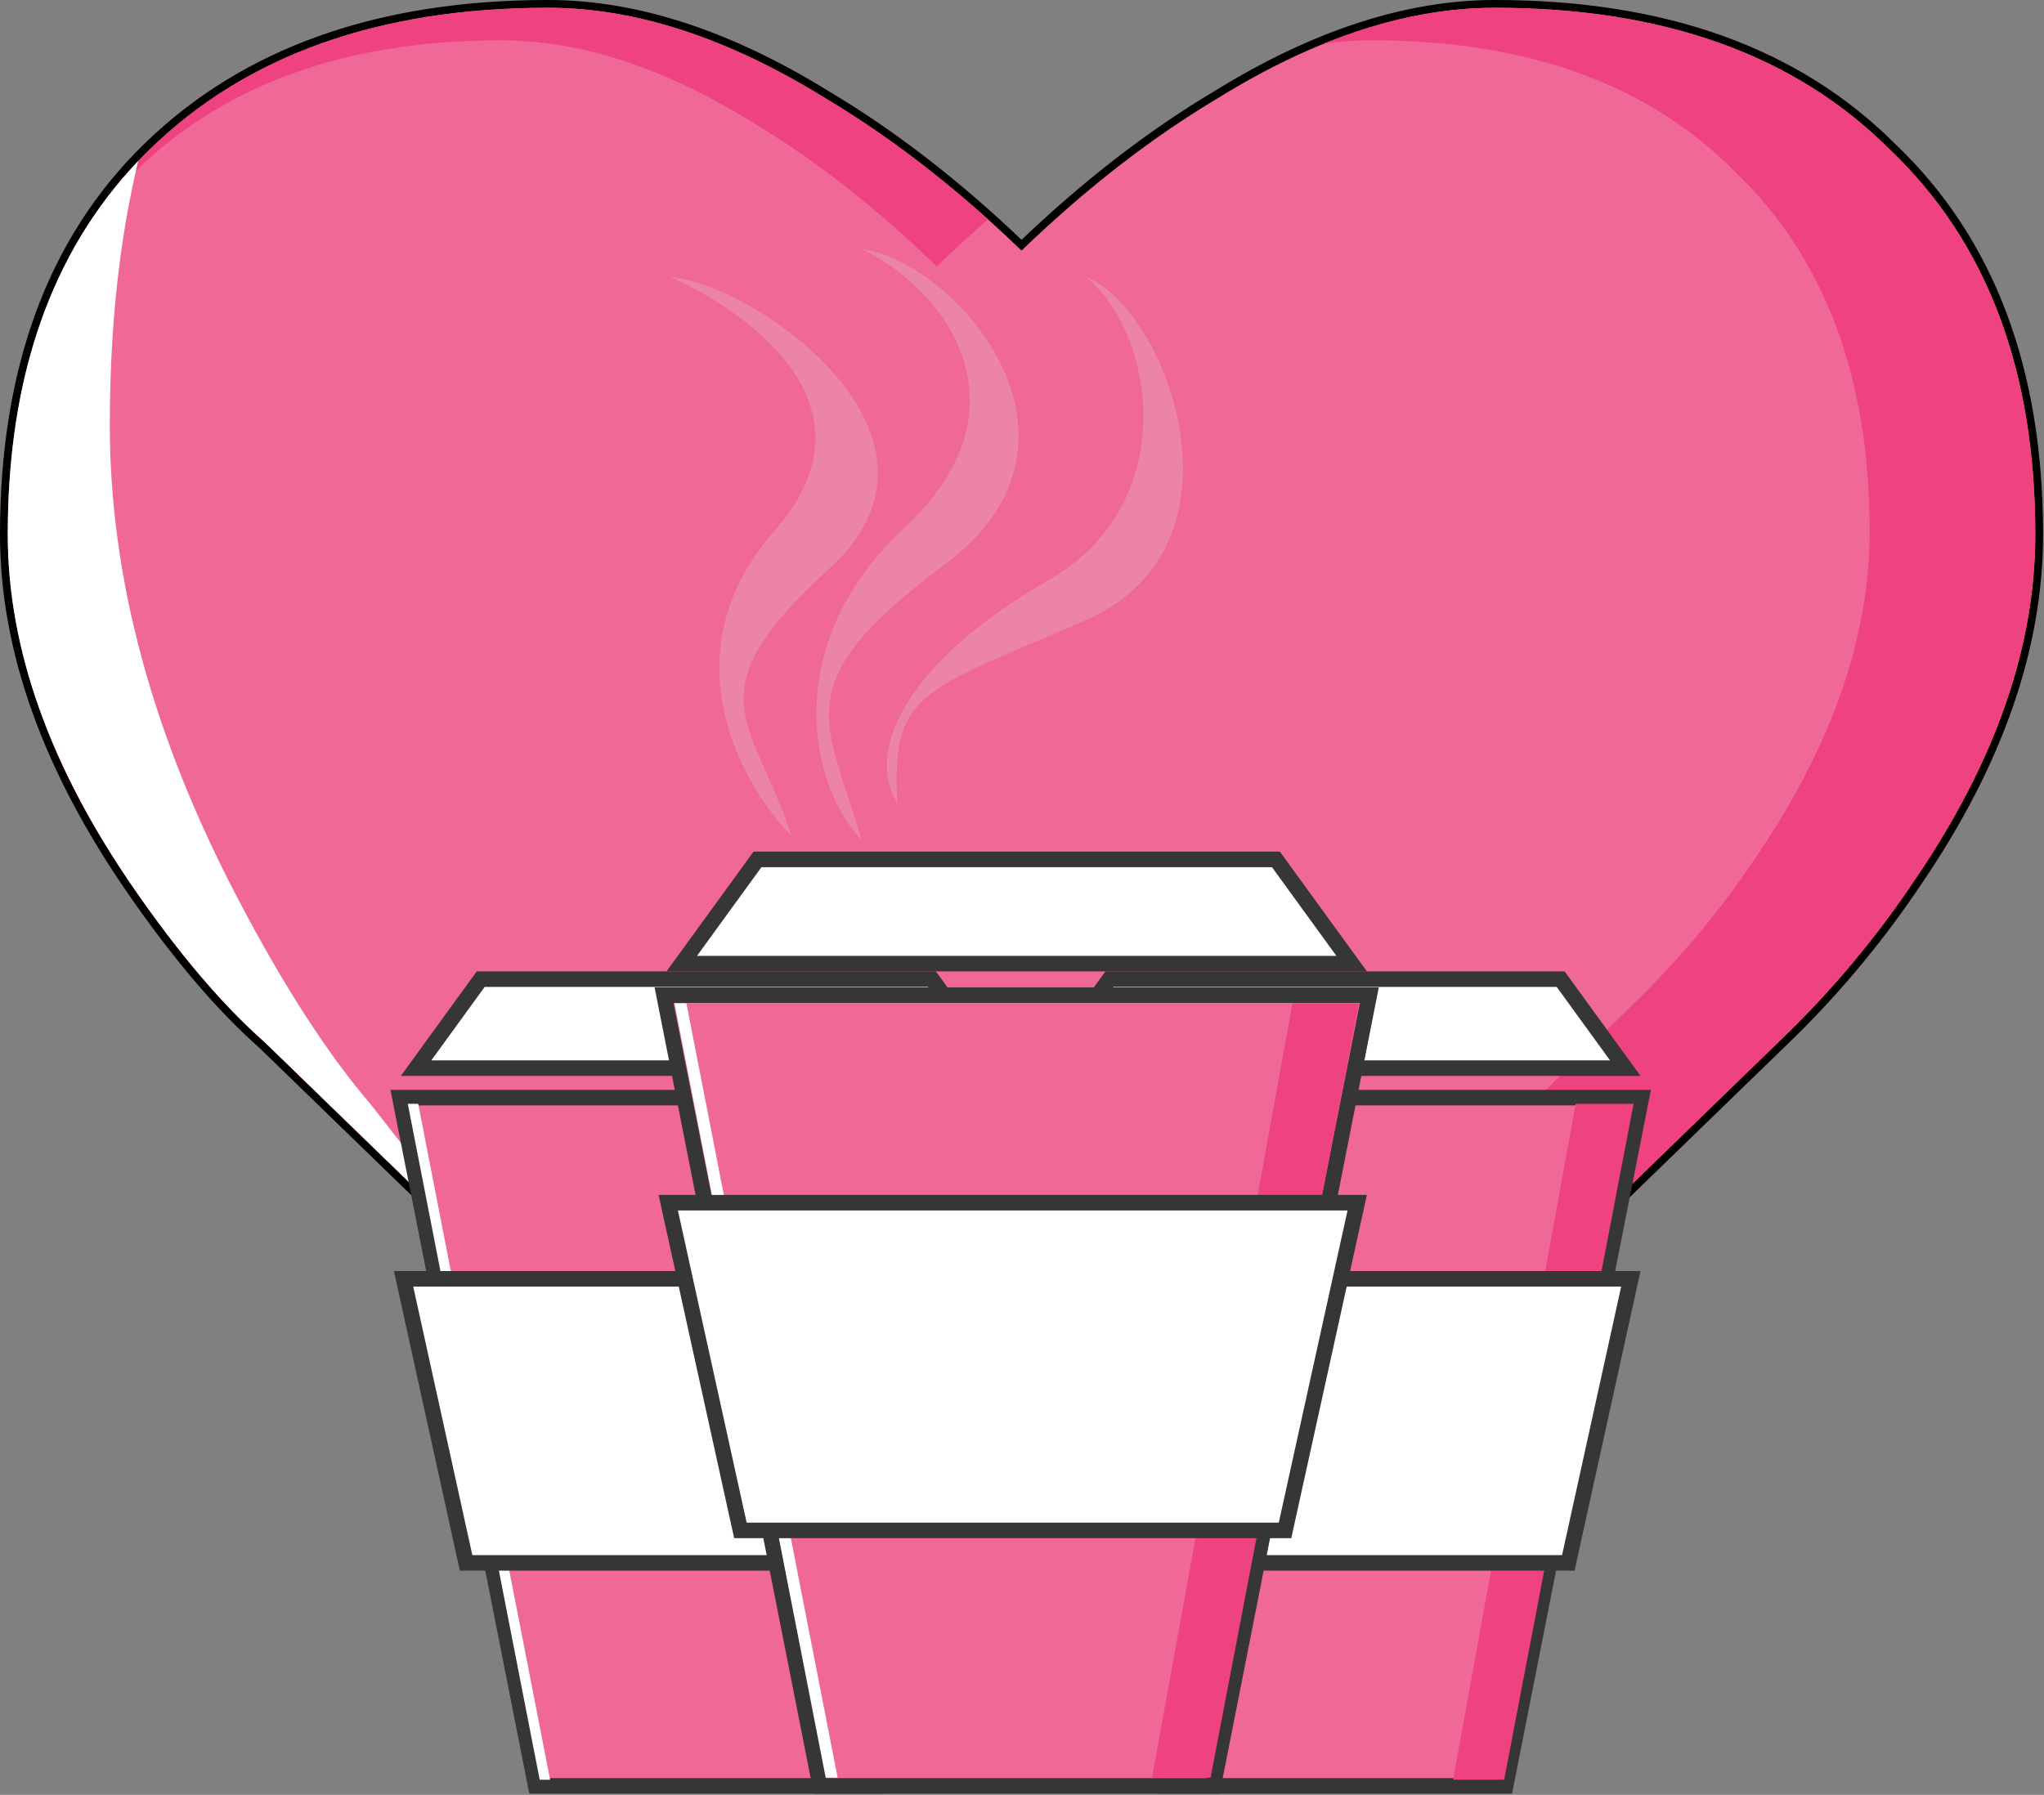 <svg width="263" height="231" viewBox="0 0 263 231" fill="none" xmlns="http://www.w3.org/2000/svg">
<rect x="0" y="0" width="263" height="231" fill="#808080" stroke="none"/>
<path d="M123.419 221.532L123.43 221.542L123.441 221.552C125.767 223.551 128.44 224.557 131.44 224.557C134.44 224.557 137.113 223.551 139.439 221.552L139.45 221.542L139.461 221.532L229.136 134.523C229.136 134.523 229.137 134.522 229.137 134.522C235.876 128.088 241.814 121.01 246.949 113.288C257.22 98.165 262.38 83.327 262.38 68.782C262.38 47.53 256.113 30.883 243.527 18.91C231.261 6.617 214.177 0.5 192.344 0.5C181.038 0.5 169.12 4.386 156.597 12.11C148.049 17.188 139.664 23.671 131.44 31.554C123.216 23.671 114.83 17.188 106.282 12.11C93.76 4.386 81.842 0.5 70.536 0.5C48.7 0.5 31.458 6.619 18.874 18.91C6.606 30.884 0.5 47.531 0.5 68.782C0.5 83.653 5.983 98.973 16.894 114.736C22.66 123.085 28.278 129.687 33.75 134.528L123.419 221.532Z" fill="#EF6898" stroke="black"/>
<path fill-rule="evenodd" clip-rule="evenodd" d="M170.345 5.615C177.934 2.538 185.267 1 192.344 1C214.084 1 231.028 7.089 243.177 19.268C255.646 31.125 261.88 47.63 261.88 68.782C261.88 83.204 256.765 97.947 246.534 113.009C241.419 120.701 235.504 127.752 228.79 134.161L139.113 221.173C136.875 223.096 134.317 224.057 131.44 224.057C128.563 224.057 126.005 223.096 123.767 221.173L34.09 134.161C28.655 129.354 23.06 122.784 17.305 114.452C12.8 107.943 9.228 101.516 6.59 95.173C8.901 100.357 11.869 105.6 15.493 110.902C20.789 118.666 25.938 124.788 30.94 129.268L113.466 210.345C115.526 212.137 117.88 213.033 120.528 213.033C123.175 213.033 125.529 212.137 127.589 210.345L210.115 129.268C216.294 123.295 221.737 116.725 226.444 109.558C235.859 95.523 240.566 81.786 240.566 68.347C240.566 48.638 234.829 33.259 223.355 22.209C212.175 10.862 196.582 5.188 176.575 5.188C174.522 5.188 172.445 5.33 170.345 5.615ZM127.125 28.23C120.2 22.012 113.167 16.781 106.023 12.537C93.555 4.846 81.726 1 70.536 1C48.796 1 31.692 7.089 19.223 19.268C15.254 23.142 11.934 27.511 9.261 32.377C11.499 28.656 14.165 25.267 17.259 22.209C28.733 10.862 44.474 5.188 64.48 5.188C74.777 5.188 85.663 8.771 97.138 15.938C105.081 20.716 112.878 26.838 120.528 34.304C122.715 32.169 124.914 30.145 127.125 28.23Z" fill="#EE4380"/>
<path fill-rule="evenodd" clip-rule="evenodd" d="M17.785 20.722C15.348 30.837 14.13 42.179 14.13 54.75C14.13 74.451 19.643 94.795 30.669 115.782C36.507 126.917 42.182 135.698 47.695 142.122L64.708 163.869L34.09 134.161C28.655 129.354 23.06 122.784 17.305 114.451C6.435 98.748 1 83.525 1 68.782C1 48.482 6.595 32.462 17.785 20.722Z" fill="white"/>
<path d="M51.452 141.265L51.452 141.265H130.31L112.838 229.846H68.924L51.452 141.265Z" fill="#EF6898" stroke="#363636" stroke-width="2"/>
<path d="M106.067 229.052L121.843 142.059H129.293L112.64 229.052H106.067Z" fill="#EE4380"/>
<path d="M70.782 229.052L53.809 142.059H52.469L69.442 229.052H70.782Z" fill="white"/>
<path d="M51.926 164.583L128.942 164.583L120.896 201.147L59.972 201.147L51.926 164.583Z" fill="white" stroke="#363636" stroke-width="2"/>
<path d="M53.537 137.471L61.85 126.019H119.912L128.225 137.471H53.537Z" fill="white" stroke="#363636" stroke-width="2"/>
<mask id="path-9-inside-1" fill="white">
<rect x="48.896" y="136.678" width="83.97" height="5.381" rx="1"/>
</mask>
<rect x="48.896" y="136.678" width="83.97" height="5.381" rx="1" fill="white" stroke="#363636" stroke-width="4" mask="url(#path-9-inside-1)"/>
<path d="M132.35 141.265L132.35 141.265H211.208L193.736 229.846H149.822L132.35 141.265Z" fill="#EF6898" stroke="#363636" stroke-width="2"/>
<path d="M186.965 229.052L202.741 142.059H210.191L193.538 229.052H186.965Z" fill="#EE4380"/>
<path d="M151.68 229.052L134.707 142.059H133.367L150.34 229.052H151.68Z" fill="white"/>
<path d="M132.824 164.583L209.84 164.583L201.794 201.147L140.87 201.147L132.824 164.583Z" fill="white" stroke="#363636" stroke-width="2"/>
<path d="M134.435 137.471L142.747 126.019H200.81L209.123 137.471H134.435Z" fill="white" stroke="#363636" stroke-width="2"/>
<mask id="path-15-inside-2" fill="white">
<rect x="129.794" y="136.678" width="83.97" height="5.381" rx="1"/>
</mask>
<rect x="129.794" y="136.678" width="83.97" height="5.381" rx="1" fill="white" stroke="#363636" stroke-width="4" mask="url(#path-15-inside-2)"/>
<path d="M85.442 128.074L85.442 128.074L176.195 128.074L156.109 229.846H105.527L85.442 128.074Z" fill="#EF6898" stroke="#363636" stroke-width="2"/>
<path d="M148.227 228.791L166.311 129.129H174.851L155.762 228.791H148.227Z" fill="#EE4380"/>
<path d="M107.778 228.791L88.321 129.129H86.785L106.242 228.791H107.778Z" fill="white"/>
<path d="M85.981 154.787L174.631 154.787L165.343 196.968L95.269 196.968L85.981 154.787Z" fill="white" stroke="#363636" stroke-width="2"/>
<path d="M87.723 124.018L97.464 110.607H164.173L173.913 124.018H87.723Z" fill="white" stroke="#363636" stroke-width="2"/>
<mask id="path-21-inside-3" fill="white">
<rect x="82.689" y="122.963" width="96.259" height="6.165" rx="1"/>
</mask>
<rect x="82.689" y="122.963" width="96.259" height="6.165" rx="1" fill="white" stroke="#363636" stroke-width="4" mask="url(#path-21-inside-3)"/>
<path d="M116.41 67.886C100.267 82.887 104.123 101.094 110.85 108.065C106.361 92.584 100.888 88.024 121.602 72.618C142.919 56.764 123.263 33.847 110.85 32.034C122.331 37.563 132.553 52.885 116.41 67.886Z" fill="#E1E1E1" fill-opacity="0.23"/>
<path d="M134.914 74.673C117.724 84.523 110.977 95.959 115.458 103.442C114.664 88.957 118.424 89.082 139.702 79.81C161.6 70.269 150.214 39.754 139.702 35.63C148.642 42.82 152.104 64.823 134.914 74.673Z" fill="#E1E1E1" fill-opacity="0.23"/>
<path d="M99.641 68.344C85.829 84.009 95.356 101.026 101.845 107.576C96.913 92.494 88.817 89.432 106.753 73.132C125.212 56.358 97.636 36.786 86.273 35.63C96.996 40.51 113.454 52.679 99.641 68.344Z" fill="#E1E1E1" fill-opacity="0.23"/>
</svg>
